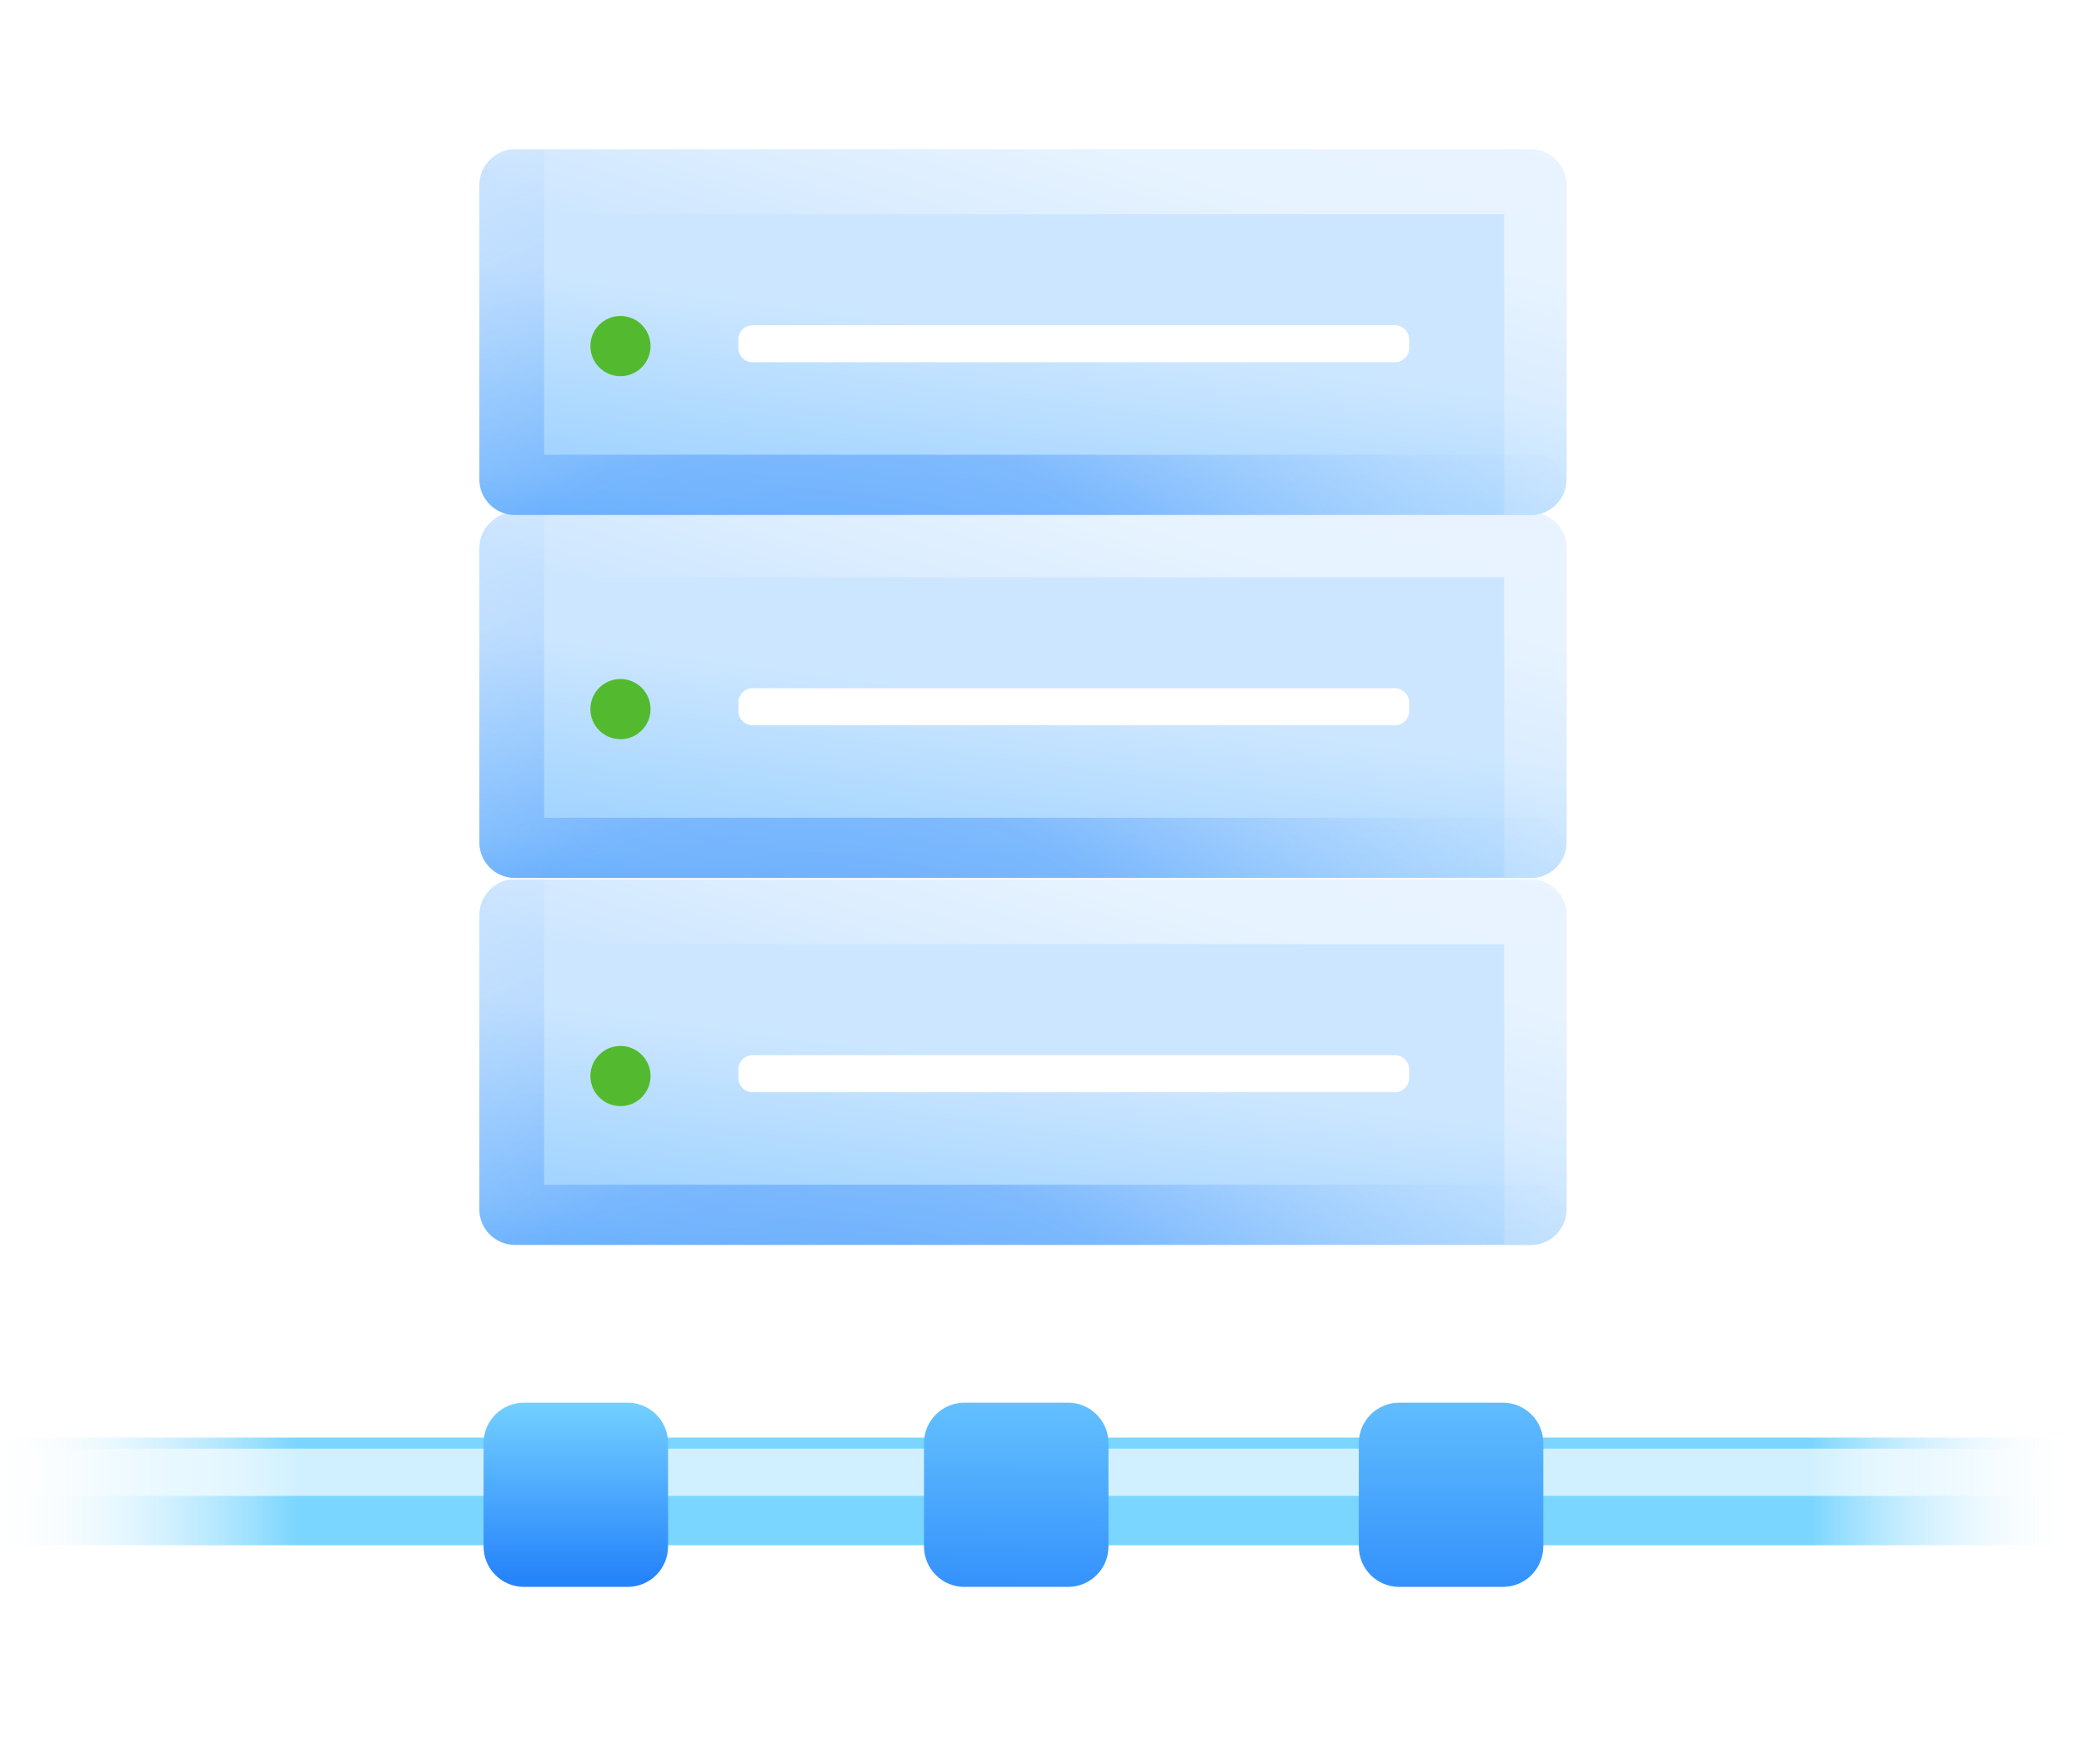 <svg xmlns="http://www.w3.org/2000/svg" xmlns:xlink="http://www.w3.org/1999/xlink" fill-rule="evenodd" stroke-linejoin="round" stroke-miterlimit="1.414" clip-rule="evenodd" viewBox="0 0 508 430"><path fill="none" d="M.233.123h506.992v429.036H.233z"/><clipPath id="a"><path d="M.233.123h506.992v429.036H.233z"/></clipPath><g clip-path="url(#a)"><path fill="url(#b)" d="M-17.127 350.41h534.68v26.242h-534.68z"/><path fill="url(#c)" d="M511.301 358.86a5.754 5.754 0 0 0-5.751-5.751H-2.799a5.754 5.754 0 0 0-5.751 5.751v.013a5.754 5.754 0 0 0 5.751 5.751H505.55a5.754 5.754 0 0 0 5.751-5.751v-.013Z"/><path fill="url(#d)" d="M270.203 351.742c0-5.431-4.41-9.84-9.841-9.84h-25.285c-5.432 0-9.841 4.409-9.841 9.84v25.217c0 5.432 4.409 9.841 9.841 9.841h25.285c5.431 0 9.841-4.409 9.841-9.841v-25.217Z"/><path fill="url(#e)" d="M376.196 351.742c0-5.431-4.41-9.84-9.841-9.84H341.07c-5.432 0-9.841 4.409-9.841 9.84v25.217c0 5.432 4.409 9.841 9.841 9.841h25.285c5.431 0 9.841-4.409 9.841-9.841v-25.217Z"/><path fill="url(#f)" d="M162.843 351.742c0-5.431-4.41-9.84-9.841-9.84h-25.285c-5.431 0-9.841 4.409-9.841 9.84v25.217c0 5.432 4.41 9.841 9.841 9.841h25.285c5.431 0 9.841-4.409 9.841-9.841v-25.217Z"/><path fill="url(#g)" d="M381.86 223.053c0-4.798-3.895-8.693-8.693-8.693H125.546c-4.798 0-8.693 3.895-8.693 8.693v71.692c0 4.798 3.895 8.693 8.693 8.693h247.621c4.798 0 8.693-3.895 8.693-8.693v-71.692Z"/><path fill="url(#h)" d="M366.674 303.438v-73.295H124.65a6.088 6.088 0 0 1-6.086-6.085v-3.613a6.088 6.088 0 0 1 6.086-6.085h248.517c4.423 0 8.079 3.31 8.623 7.586l.013.109.012.11.011.109.009.11.007.111.007.111.005.111.003.112.002.112.001.112v71.692c0 4.798-3.895 8.693-8.693 8.693h-6.493Z"/><circle cx="151.245" cy="262.281" r="7.335" fill="#53ba2f"/><clipPath id="b"><ellipse cx="152.169" cy="259.931" rx="1.766" ry="1.752"/></clipPath><g clip-path="url(#b)"><use width="3.532" height="3.504" x="170.35" y="294.687" transform="scale(.883 .876)" xlink:href="#_Image10"/></g><path fill="#fff" d="M343.501 260.678a3.479 3.479 0 0 0-3.477-3.477H183.465a3.479 3.479 0 0 0-3.478 3.477v2.065a3.479 3.479 0 0 0 3.478 3.477h156.559a3.479 3.479 0 0 0 3.477-3.477v-2.065Z"/><path fill="url(#j)" d="M125.546 214.36h7.09v74.408h241.998a6.088 6.088 0 0 1 6.085 6.085v3.641c0 .205-.01.408-.03.608a8.692 8.692 0 0 1-7.522 4.336H125.546c-4.798 0-8.693-3.895-8.693-8.693v-71.692c0-4.798 3.895-8.693 8.693-8.693Z"/><path fill="url(#k)" d="M381.86 133.611c0-4.798-3.895-8.693-8.693-8.693H125.546c-4.798 0-8.693 3.895-8.693 8.693v71.692c0 4.798 3.895 8.693 8.693 8.693h247.621c4.798 0 8.693-3.895 8.693-8.693v-71.692Z"/><path fill="url(#l)" d="M366.674 213.996v-73.295H124.65a6.089 6.089 0 0 1-6.086-6.085v-3.613a6.088 6.088 0 0 1 6.086-6.085h248.517c4.423 0 8.079 3.31 8.623 7.586l.013.109.012.109.011.11.009.11.007.111.007.111.005.111.003.112.002.111.001.113v71.692c0 4.798-3.895 8.693-8.693 8.693h-6.493Z"/><circle cx="151.245" cy="172.839" r="7.335" fill="#53ba2f"/><clipPath id="c"><ellipse cx="152.169" cy="170.489" rx="1.766" ry="1.752"/></clipPath><g clip-path="url(#c)"><use width="3.532" height="3.504" x="170.35" y="192.597" transform="scale(.883 .876)" xlink:href="#_Image10"/></g><path fill="#fff" d="M343.501 171.236a3.479 3.479 0 0 0-3.477-3.477H183.465a3.479 3.479 0 0 0-3.478 3.477v2.065a3.479 3.479 0 0 0 3.478 3.477h156.559a3.479 3.479 0 0 0 3.477-3.477v-2.065Z"/><path fill="url(#n)" d="M125.546 124.918h7.09v74.408h241.998a6.088 6.088 0 0 1 6.085 6.085v3.641c0 .205-.01.408-.03.608a8.692 8.692 0 0 1-7.522 4.336H125.546c-4.798 0-8.693-3.895-8.693-8.693v-71.692c0-4.798 3.895-8.693 8.693-8.693Z"/><path fill="url(#o)" d="M381.86 45.128c0-4.798-3.895-8.693-8.693-8.693H125.546c-4.798 0-8.693 3.895-8.693 8.693v71.692c0 4.798 3.895 8.693 8.693 8.693h247.621c4.798 0 8.693-3.895 8.693-8.693V45.128Z"/><path fill="url(#p)" d="M366.674 125.513V52.218H124.65a6.088 6.088 0 0 1-6.086-6.085V42.52a6.089 6.089 0 0 1 6.086-6.085h248.517c4.423 0 8.079 3.31 8.623 7.586l.013.109.012.11.011.109.009.111.007.11.007.111.005.111.003.112.002.112.001.112v71.692c0 4.798-3.895 8.693-8.693 8.693h-6.493Z"/><circle cx="151.245" cy="84.356" r="7.335" fill="#53ba2f"/><clipPath id="d"><ellipse cx="152.169" cy="82.006" rx="1.766" ry="1.752"/></clipPath><g clip-path="url(#d)"><use width="3.532" height="3.504" x="170.35" y="91.602" transform="scale(.883 .876)" xlink:href="#_Image10"/></g><path fill="#fff" d="M343.501 82.753a3.479 3.479 0 0 0-3.477-3.477H183.465a3.479 3.479 0 0 0-3.478 3.477v2.065a3.479 3.479 0 0 0 3.478 3.477h156.559a3.479 3.479 0 0 0 3.477-3.477v-2.065Z"/><path fill="url(#r)" d="M125.546 36.435h7.09v74.408h241.998a6.089 6.089 0 0 1 6.085 6.086v3.64c0 .205-.01.408-.03.608a8.692 8.692 0 0 1-7.522 4.336H125.546c-4.798 0-8.693-3.895-8.693-8.693V45.128c0-4.798 3.895-8.693 8.693-8.693Z"/></g><defs><linearGradient id="b" x2="1" gradientTransform="translate(-6.195 367.377) scale(515.877)" gradientUnits="userSpaceOnUse"><stop offset="0" stop-color="#fff" stop-opacity="0"/><stop offset=".15" stop-color="#7ad5ff"/><stop offset=".87" stop-color="#7ad5ff"/><stop offset="1" stop-color="#fff" stop-opacity="0"/></linearGradient><linearGradient id="c" x2="1" gradientTransform="matrix(519.851 0 0 11.515 -8.55 358.867)" gradientUnits="userSpaceOnUse"><stop offset="0" stop-color="#fff" stop-opacity="0"/><stop offset=".11" stop-color="#fff" stop-opacity=".651"/><stop offset=".91" stop-color="#fff" stop-opacity=".651"/><stop offset="1" stop-color="#fff" stop-opacity="0"/></linearGradient><linearGradient id="d" x2="1" gradientTransform="rotate(90.515 -34.346 283.391) scale(79.852)" gradientUnits="userSpaceOnUse"><stop offset="0" stop-color="#7ad6ff"/><stop offset="1" stop-color="#2684fb"/></linearGradient><linearGradient id="e" x2="1" gradientTransform="rotate(90 16.73 332.299) scale(85.044)" gradientUnits="userSpaceOnUse"><stop offset="0" stop-color="#7ad6ff"/><stop offset="1" stop-color="#2684fb"/></linearGradient><linearGradient id="f" x2="1" gradientTransform="rotate(90 -75.763 216.351) scale(92.532)" gradientUnits="userSpaceOnUse"><stop offset="0" stop-color="#7ad6ff"/><stop offset=".25" stop-color="#7ad6ff"/><stop offset=".5" stop-color="#7ad6ff"/><stop offset="1" stop-color="#2684fb"/></linearGradient><linearGradient id="g" x2="1" gradientTransform="rotate(97.071 24.963 256.8) scale(105.413)" gradientUnits="userSpaceOnUse"><stop offset="0" stop-color="#cce6ff"/><stop offset=".47" stop-color="#9cd1ff"/><stop offset="1" stop-color="#1d98ff"/></linearGradient><linearGradient id="h" x2="1" gradientTransform="rotate(-73.234 305.184 -37.284) scale(135.577)" gradientUnits="userSpaceOnUse"><stop offset="0" stop-color="#cce6ff" stop-opacity=".62"/><stop offset=".18" stop-color="#e2f1ff" stop-opacity=".62"/><stop offset=".39" stop-color="#f6fbff" stop-opacity=".62"/><stop offset="1" stop-color="#fff" stop-opacity=".62"/></linearGradient><linearGradient id="k" x2="1" gradientTransform="rotate(97.071 64.456 212.091) scale(105.413)" gradientUnits="userSpaceOnUse"><stop offset="0" stop-color="#cce6ff"/><stop offset=".47" stop-color="#9cd1ff"/><stop offset="1" stop-color="#1d98ff"/></linearGradient><linearGradient id="l" x2="1" gradientTransform="rotate(-73.234 244.988 -82.024) scale(135.577)" gradientUnits="userSpaceOnUse"><stop offset="0" stop-color="#cce6ff" stop-opacity=".62"/><stop offset=".18" stop-color="#e2f1ff" stop-opacity=".62"/><stop offset=".39" stop-color="#f6fbff" stop-opacity=".62"/><stop offset="1" stop-color="#fff" stop-opacity=".62"/></linearGradient><linearGradient id="o" x2="1" gradientTransform="rotate(97.071 103.577 167.847) scale(105.413)" gradientUnits="userSpaceOnUse"><stop offset="0" stop-color="#cce6ff"/><stop offset=".47" stop-color="#9cd1ff"/><stop offset="1" stop-color="#1d98ff"/></linearGradient><linearGradient id="p" x2="1" gradientTransform="rotate(-73.234 185.47 -126.222) scale(135.577)" gradientUnits="userSpaceOnUse"><stop offset="0" stop-color="#cce6ff" stop-opacity=".62"/><stop offset=".18" stop-color="#e2f1ff" stop-opacity=".62"/><stop offset=".39" stop-color="#f6fbff" stop-opacity=".62"/><stop offset="1" stop-color="#fff" stop-opacity=".62"/></linearGradient><radialGradient id="j" cx="0" cy="0" r="1" gradientTransform="translate(199.628 401.472) scale(229.685)" gradientUnits="userSpaceOnUse"><stop offset="0" stop-color="#2884fb" stop-opacity=".639"/><stop offset=".52" stop-color="#4f9afb" stop-opacity=".489"/><stop offset="1" stop-color="#d0e4fc" stop-opacity="0"/></radialGradient><radialGradient id="n" cx="0" cy="0" r="1" gradientTransform="translate(199.628 312.03) scale(229.685)" gradientUnits="userSpaceOnUse"><stop offset="0" stop-color="#2884fb" stop-opacity=".639"/><stop offset=".52" stop-color="#4f9afb" stop-opacity=".489"/><stop offset="1" stop-color="#d0e4fc" stop-opacity="0"/></radialGradient><radialGradient id="r" cx="0" cy="0" r="1" gradientTransform="translate(199.628 223.547) scale(229.685)" gradientUnits="userSpaceOnUse"><stop offset="0" stop-color="#2884fb" stop-opacity=".639"/><stop offset=".52" stop-color="#4f9afb" stop-opacity=".489"/><stop offset="1" stop-color="#d0e4fc" stop-opacity="0"/></radialGradient></defs></svg>